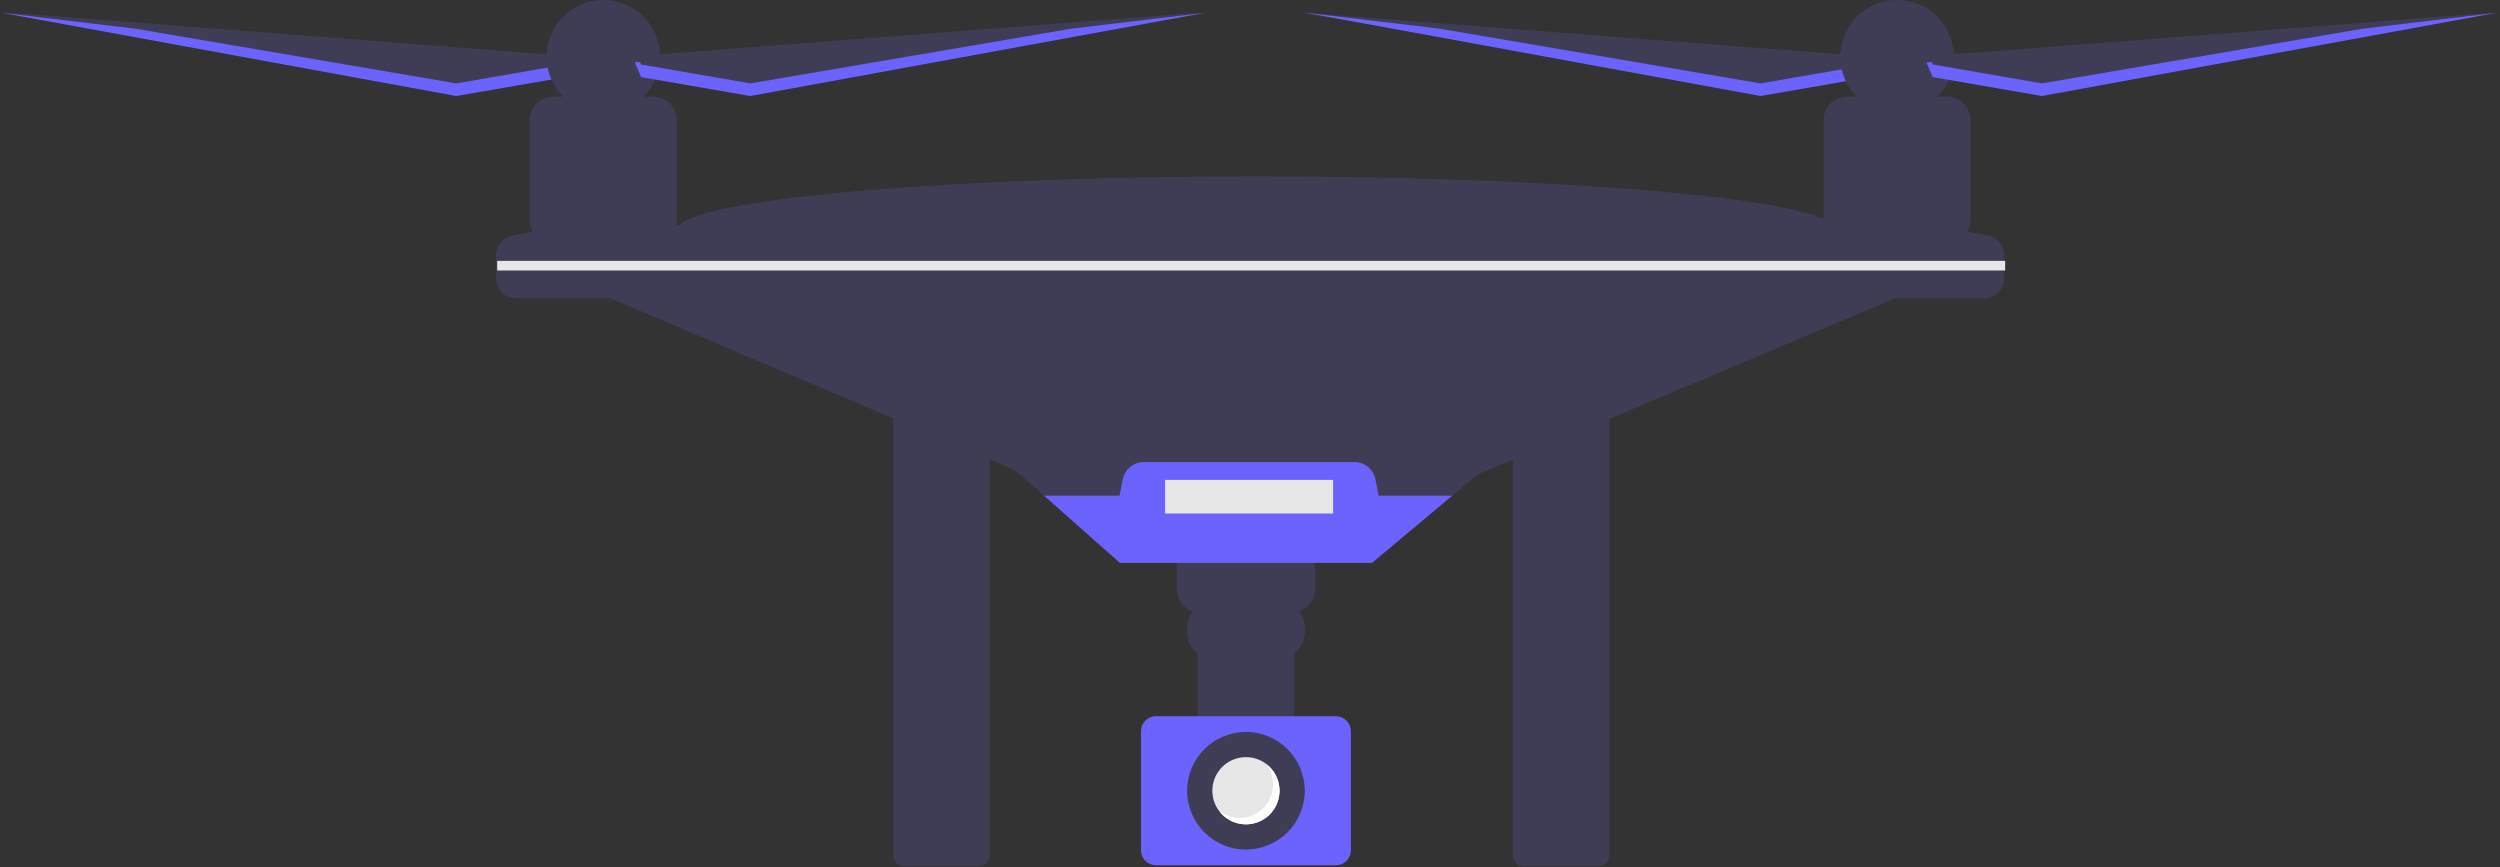 <svg width="879" height="305" viewBox="0 0 879 305" fill="none" xmlns="http://www.w3.org/2000/svg">
<rect x="0" y="0" width="879" height="305" fill="#333333" stroke="none"/>
<path d="M317.902 142.544C316.878 142.545 315.896 142.953 315.172 143.677C314.448 144.401 314.04 145.383 314.039 146.407V300.722C314.04 301.746 314.448 302.728 315.172 303.452C315.896 304.176 316.878 304.584 317.902 304.585H344.098C345.122 304.584 346.104 304.176 346.828 303.452C347.552 302.728 347.959 301.746 347.96 300.722V146.407C347.959 145.383 347.552 144.401 346.828 143.677C346.104 142.953 345.122 142.545 344.098 142.544H317.902Z" fill="#3F3D56"/>
<path d="M535.741 142.544C534.717 142.545 533.735 142.953 533.011 143.677C532.287 144.401 531.879 145.383 531.878 146.407V300.722C531.879 301.746 532.287 302.728 533.011 303.452C533.735 304.176 534.717 304.584 535.741 304.585H561.937C562.961 304.584 563.943 304.176 564.667 303.452C565.391 302.728 565.799 301.746 565.8 300.722V146.407C565.799 145.383 565.391 144.401 564.667 143.677C563.943 142.953 562.961 142.545 561.937 142.544H535.741Z" fill="#3F3D56"/>
<path d="M658.127 19.941L457.273 4.434L617.513 31.756L655.912 25.11L658.127 19.941Z" fill="#3F3D56"/>
<path d="M618.99 29.325L657.389 22.679L657.766 21.799L659.604 21.941L657.389 27.11L618.99 33.756L458.75 4.434L506.237 10.1L618.99 29.325Z" fill="#6C63FF"/>
<path d="M203.251 19.941L2.396 4.434L162.637 31.756L201.036 25.11L203.251 19.941Z" fill="#3F3D56"/>
<path d="M160.422 29.325L198.82 22.679L199.198 21.799L201.036 21.941L198.82 27.11L160.422 33.756L0.181 4.434L47.668 10.1L160.422 29.325Z" fill="#6C63FF"/>
<path d="M692.095 100.43L675.111 101.169L519.515 166.815L510.61 174.274L482.38 197.904H393.767L367.08 174.274L356.934 165.287L207.681 101.907L194.39 100.43L238.696 79.016H238.932C248.975 69.482 335.948 62.032 441.766 62.032C547.583 62.032 634.556 69.482 644.599 79.016H645.574L692.095 100.43Z" fill="#3F3D56"/>
<path d="M237.479 80.11C237.794 79.225 237.956 78.292 237.958 77.353V42.28C237.958 40.076 237.082 37.963 235.524 36.404C233.966 34.846 231.852 33.971 229.649 33.971H226.275C229.045 31.175 230.926 27.622 231.68 23.76C232.435 19.898 232.029 15.898 230.515 12.266C229 8.633 226.445 5.53 223.17 3.347C219.895 1.165 216.048 6.10352e-05 212.112 6.10352e-05C208.177 6.10352e-05 204.329 1.165 201.055 3.347C197.78 5.53 195.224 8.633 193.71 12.266C192.195 15.898 191.79 19.898 192.544 23.76C193.299 27.622 195.18 31.175 197.95 33.971H194.576C193.485 33.971 192.404 34.186 191.396 34.603C190.388 35.021 189.472 35.633 188.701 36.404C187.929 37.176 187.317 38.092 186.9 39.1C186.482 40.108 186.267 41.189 186.267 42.28V77.353C186.267 78.789 186.64 80.2 187.352 81.448C184.844 81.887 182.336 82.365 179.828 82.916C178.301 83.258 176.935 84.11 175.958 85.333C174.98 86.556 174.449 88.075 174.452 89.641V97.974C174.452 99.8 175.178 101.552 176.469 102.844C177.761 104.135 179.513 104.861 181.339 104.861H259.372V84.185C252.167 82.37 244.855 81.009 237.479 80.11V80.11Z" fill="#3F3D56"/>
<path d="M699.272 82.916C696.764 82.365 694.257 81.887 691.749 81.448C692.46 80.2 692.834 78.789 692.834 77.353V42.28C692.834 41.189 692.619 40.108 692.201 39.1C691.784 38.092 691.172 37.176 690.4 36.404C689.628 35.633 688.713 35.021 687.704 34.603C686.696 34.186 685.616 33.971 684.525 33.971H681.151C683.921 31.175 685.802 27.622 686.556 23.76C687.311 19.898 686.905 15.898 685.391 12.266C683.877 8.633 681.321 5.53 678.046 3.347C674.771 1.165 670.924 0 666.988 0C663.053 0 659.205 1.165 655.931 3.347C652.656 5.53 650.1 8.633 648.586 12.266C647.071 15.898 646.666 19.898 647.42 23.76C648.175 27.622 650.056 31.175 652.826 33.971H649.452C648.361 33.971 647.28 34.186 646.272 34.603C645.264 35.021 644.348 35.633 643.577 36.404C642.805 37.176 642.193 38.092 641.776 39.1C641.358 40.108 641.143 41.189 641.143 42.28V77.353C641.145 78.292 641.307 79.225 641.622 80.11C634.246 81.009 626.934 82.37 619.729 84.185V104.861H697.761C699.588 104.861 701.34 104.135 702.631 102.844C703.923 101.552 704.649 99.8 704.649 97.974V89.641C704.652 88.075 704.12 86.556 703.143 85.333C702.165 84.11 700.8 83.258 699.272 82.916V82.916Z" fill="#3F3D56"/>
<path d="M675.85 19.941L876.704 4.434L716.464 31.756L678.065 25.11L675.85 19.941Z" fill="#3F3D56"/>
<path d="M453.653 191.258H422.494C421.339 191.258 420.197 191.485 419.13 191.927C418.064 192.368 417.095 193.016 416.279 193.832C415.463 194.648 414.816 195.617 414.374 196.683C413.932 197.749 413.705 198.892 413.705 200.046V206.838C413.706 208.622 414.25 210.363 415.265 211.83C416.28 213.297 417.718 214.421 419.387 215.05C418.099 216.597 417.395 218.547 417.397 220.56V222.507C417.397 223.896 417.733 225.265 418.375 226.496C419.018 227.727 419.949 228.784 421.089 229.577V255.502H455.057V229.577C456.197 228.784 457.129 227.727 457.771 226.496C458.414 225.265 458.75 223.896 458.75 222.508V220.56C458.752 218.547 458.048 216.597 456.76 215.051C458.429 214.421 459.866 213.297 460.882 211.83C461.897 210.363 462.441 208.622 462.442 206.838V200.046C462.442 198.892 462.214 197.749 461.773 196.683C461.331 195.617 460.684 194.648 459.868 193.832C459.052 193.016 458.083 192.368 457.017 191.927C455.95 191.485 454.807 191.258 453.653 191.258V191.258Z" fill="#3F3D56"/>
<path d="M406.408 251.833C405.02 251.834 403.69 252.386 402.709 253.367C401.728 254.348 401.177 255.678 401.175 257.065V298.982C401.176 300.37 401.728 301.7 402.709 302.681C403.69 303.662 405.02 304.214 406.408 304.216H469.739C471.127 304.214 472.457 303.662 473.438 302.681C474.418 301.7 474.97 300.37 474.972 298.982V257.065C474.97 255.678 474.418 254.348 473.437 253.367C472.456 252.386 471.126 251.835 469.739 251.833H406.408Z" fill="#6C63FF"/>
<path d="M510.61 174.274L482.38 197.904H393.767L367.08 174.274H393.62L394.779 168.492C395.119 166.791 396.037 165.261 397.378 164.161C398.719 163.061 400.399 162.459 402.134 162.459H476.228C477.963 162.459 479.643 163.061 480.984 164.161C482.325 165.261 483.243 166.791 483.583 168.492L484.742 174.274H510.61Z" fill="#6C63FF"/>
<path d="M438.074 298.7C449.493 298.7 458.75 289.443 458.75 278.024C458.75 266.605 449.493 257.348 438.074 257.348C426.655 257.348 417.397 266.605 417.397 278.024C417.397 289.443 426.655 298.7 438.074 298.7Z" fill="#3F3D56"/>
<path d="M438.073 289.839C444.598 289.839 449.888 284.549 449.888 278.024C449.888 271.499 444.598 266.209 438.073 266.209C431.548 266.209 426.258 271.499 426.258 278.024C426.258 284.549 431.548 289.839 438.073 289.839Z" fill="#E6E6E6"/>
<path d="M445.215 268.627C446.948 270.899 447.798 273.722 447.607 276.573C447.417 279.423 446.198 282.108 444.178 284.128C442.158 286.148 439.473 287.367 436.622 287.558C433.772 287.749 430.949 286.899 428.677 285.166C429.696 286.509 430.991 287.619 432.474 288.421C433.958 289.222 435.596 289.696 437.278 289.811C438.96 289.927 440.647 289.68 442.226 289.088C443.805 288.497 445.239 287.574 446.431 286.381C447.624 285.189 448.547 283.755 449.138 282.176C449.73 280.597 449.976 278.91 449.861 277.228C449.746 275.546 449.272 273.908 448.47 272.424C447.669 270.941 446.559 269.646 445.215 268.627V268.627Z" fill="white"/>
<path d="M705.018 91.724H174.821V95.106H705.018V91.724Z" fill="#E6E6E6"/>
<path d="M717.941 29.325L679.542 22.679L679.165 21.799L677.327 21.941L679.542 27.11L717.941 33.756L878.181 4.434L830.694 10.1L717.941 29.325Z" fill="#6C63FF"/>
<path d="M220.973 19.941L421.828 4.434L261.587 31.756L223.189 25.11L220.973 19.941Z" fill="#3F3D56"/>
<path d="M263.803 29.325L225.404 22.679L225.027 21.799L223.189 21.941L225.404 27.11L263.803 33.756L424.043 4.434L376.556 10.1L263.803 29.325Z" fill="#6C63FF"/>
<path d="M468.718 168.735H409.644V180.55H468.718V168.735Z" fill="#E6E6E6"/>
</svg>
